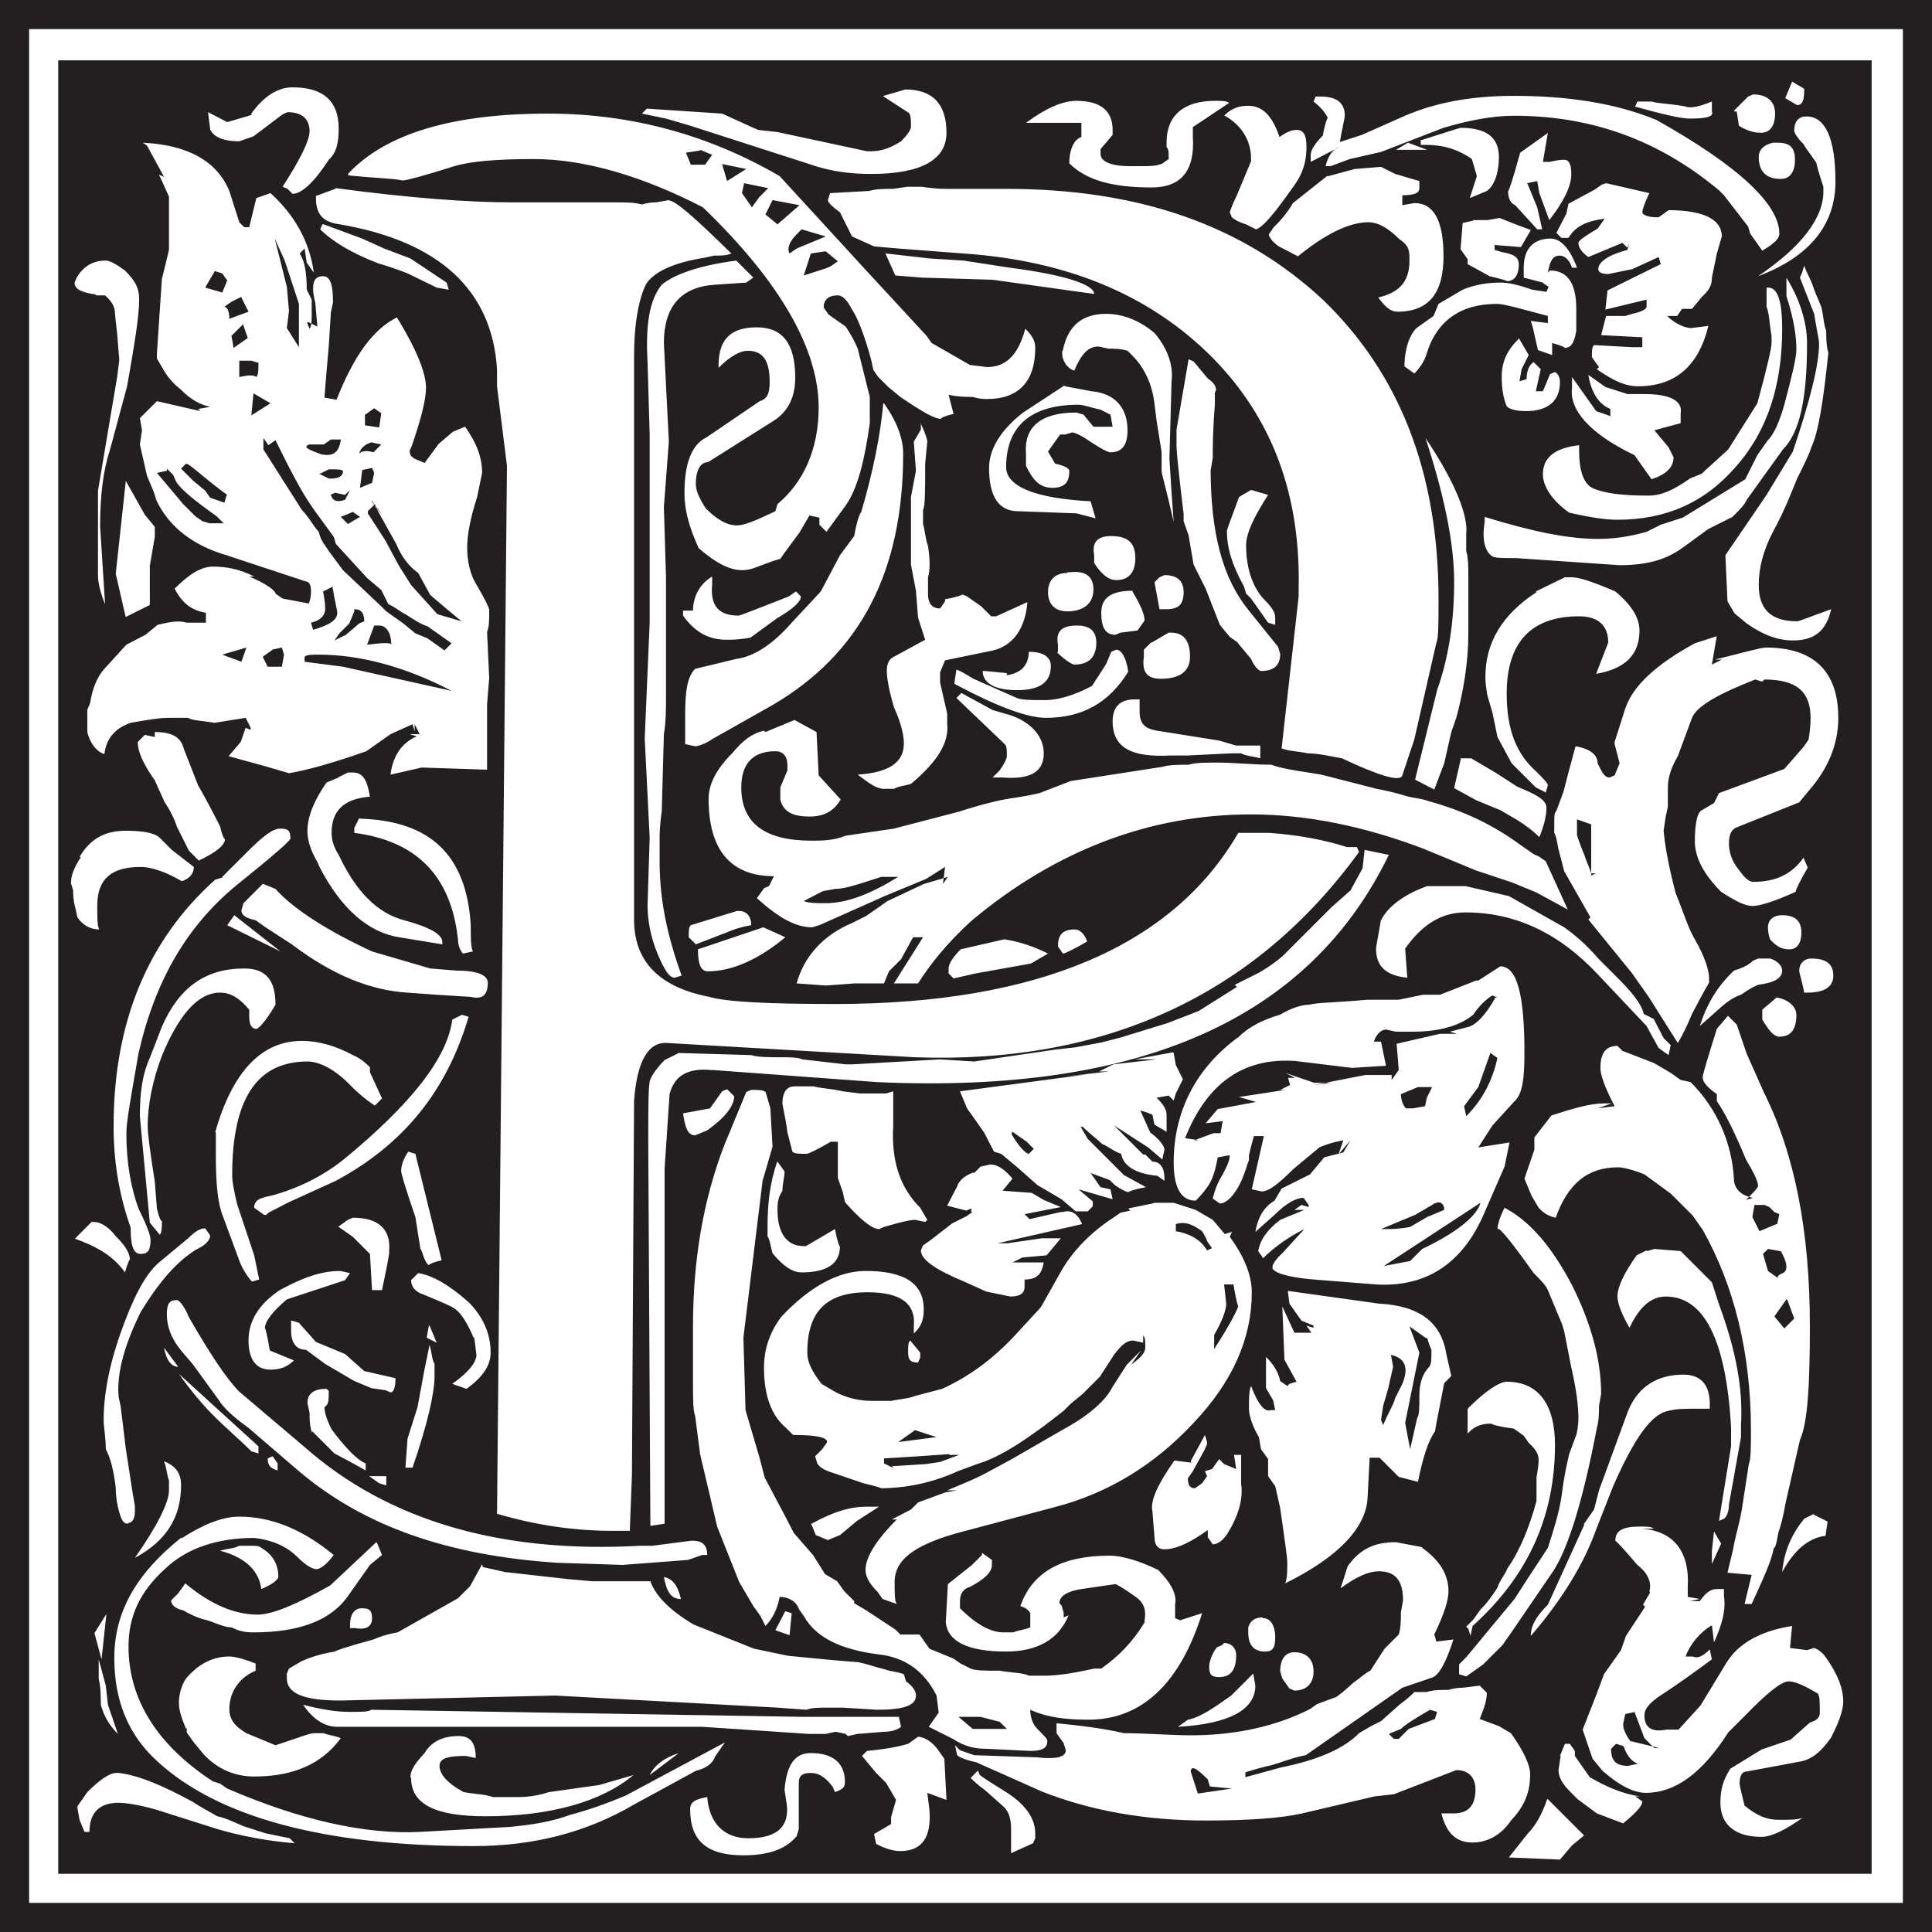 <?xml version="1.0" encoding="UTF-8"?>
<svg id="Layer_1" xmlns="http://www.w3.org/2000/svg" width="27.21" height="27.21" xmlns:xlink="http://www.w3.org/1999/xlink" viewBox="0 0 27.21 27.21">
  <defs>
    <clipPath id="clippath">
      <rect width="27.21" height="27.21" fill="none"/>
    </clipPath>
    <clipPath id="clippath-1">
      <rect y="0" width="27.21" height="27.21" fill="none"/>
    </clipPath>
  </defs>
  <g clip-path="url(#clippath)">
    <g clip-path="url(#clippath-1)">
      <path d="M16.77,24.96c0-.1.07-.07.24.1l.03.1.31.03-.48.07-.1-.31ZM22.86,24.59l-.1-.03-.07.07c0,.17.07.24.24.24l.14-.03c-.1-.03-.17-.14-.2-.24M13.81,24.18h-.31l.2.17h.48l-.1-.1-.27-.07ZM23.03,24.11l-.14.03-.03.14c0,.07.03.14.1.24l.41.1h-.07l-.14-.14-.14-.37ZM20.14,24.08c-.17.1-.34.2-.41.27l-.17.07.07.07h.07l.14-.14.37-.14.03-.1-.1-.03ZM13.37,20.48l-.44.03-.48.03v.07l.14.07-.03-.03.48-.03.2-.03.2-.07-.2.07.27-.1h-.14ZM12.89,20.14l-.24.17.54-.07-.31-.1ZM19.59,19.08l.03.17-.07.31-.07.24-.03.2.03.07c.07-.17.14-.27.17-.38l.1-.2c.1-.24.03-.37-.17-.41M20.1,18.84l.03.1.03.07c0,.14,0,.2-.03.24-.1.1-.14.24-.14.41s0,.27-.03.31l-.1.44-.07-.37.2-.99-.14-.37.24.17ZM25.17,18.3l.1.27-.14.14-.14-.17.17-.24ZM17.38,18.09h-.14l.03.27c0,.1-.07.27-.17.44v.2c.24-.37.34-.58.34-.61,0,.03-.03-.07-.07-.31M25.07,17.62l-.17-.03-.07.07.07.24.14.1s-.03-.03.07-.07c.07-.03.07-.14-.03-.31M16.56,17.24v.1c.17.03.34.1.44.27l.07-.03-.07-.1s0-.03-.07-.14c-.14-.1-.24-.14-.37-.1M25.03,17.24l.03-.14-.07-.03-.07-.07-.07-.03h-.14l-.03.17.1.2.24-.1ZM20.85,16.94l-1.36.89.37-.07.17-.17c.51-.24.78-.48.82-.65M20.34,17.04l-.24.1-.24.14s-.14.03-.31.03h-.1l.24-.1.24-.1.24-.14c.1-.07.17-.03.17.07M14.25,15.95v.03c.1.17.2.27.24.27l.07-.07-.1-.1-.2-.14ZM20.1,15.44l-.03.14-.17.03h-.1s-.07-.07-.07-.2l.24-.1h.2l-.07.14ZM21.09,14.9l-.1-.07-.17.48-.2.27.03.14c.24-.24.37-.51.44-.82M21.09,14.05l-.07-.03s-.14.07-.27.27c-.17.14-.44.24-.85.24h-.24l-.14-.03c-.07,0-.14.07-.17.17h.1l.07.34-.48.03-.82-.1h-.03c-.68-.03-1.19.31-1.5,1.09l.2.03h-.07l.27-.1h.1l.03-.17-.24.03.17-.2.54-.1-.24-.07.65-.1h-.1.03l.14-.07-.03-.1h.1l-.14-.07.41.14h.24l-.24.03.72-.14h.37v.07l.1-.14-.03-.37.61-.14h.24l-.1-.03.27-.07c.1-.03.24-.17.37-.41M12.41,12.35c-.31.1-.51.17-.65.17l-.17.03-.27.14c.07.03.17.03.31.03.31,0,.65-.14,1.02-.37h-.24ZM22.21,11.56v.2c.03.1.07.2.1.27.03.1.07.17.1.27h.07l-.07.03v.03-.75l-.2-.07ZM6.36,9.73c-.65-.34-1.29-.51-1.87-.51-.1,0-.17,0-.2.03v.07l.54.07,1.53.34ZM3.84,9.15l-.14.1.07.14h.2l.03-.17-.03-.1-.14.03ZM3.4,9.32l.07-.2-.34.1.27.1ZM5.27,8.81l-.1.27c.24-.03.34-.03.34,0,0-.17-.07-.27-.17-.27h-.07ZM4.86,8.95l.2-.17.07-.03c0-.1-.03-.17-.14-.17v.03l-.07.17-.14.14-.07.1.14-.07ZM4.69,8.26l-.14.07s.03.14.03.24-.07.17-.2.2l.03.1c.24-.07.34-.14.34-.24,0-.03-.03-.14-.07-.38M5.24,7.07l.14.17-.07-.07-.03-.07-.1.1v.03l.24.37.2.37.17.27.37.41.34.1-.24-.2-.2-.17-.17-.31c-.14-.1-.24-.24-.31-.41l-.34-.61ZM4.8,7.28l.17-.07.1.07-.17.1-.1-.1ZM4.66,6.97c.03.1.1.1.2.07l.07-.14-.07.07-.14-.03-.07.03ZM2.35,6.6v.03l-.14.03.37.44.17.17.1.07.1.03h.2l-.1-.1c-.34-.24-.54-.41-.58-.51l-.03-.07-.1-.1ZM5.1,6.63l-.03.24.17-.07.03-.14-.03-.07-.14.03ZM3.2,6.97s-.14-.1-.31-.24-.24-.2-.27-.2l-.07.07.07.07.1.1.17.14.07.1.2.07.03-.1ZM4.49,6.67l.14.07h.03c.1,0,.17-.03.17-.1,0-.03-.07-.03-.17-.03h-.03l-.14.07ZM5.37,6.26l-.14-.03c-.1.03-.17.1-.17.17,0-.03.07-.07.2-.03l.1-.1ZM3.71,6.16v.17l.54.85c.1.1.17.24.24.31.03.14.1.2.14.27l.2.27.54.51.07.07.24.17.17.14.17.07.24.17.1-.1-.34-.24c-.1-.03-.2-.1-.31-.17-.07-.03-.14-.1-.24-.14l-.1-.2-.2-.17-.44-.48-.03-.1-.27-.37c-.17-.24-.27-.44-.38-.65l-.17-.34-.1.07-.07-.1ZM4.8,6.19h-.14l-.1.07h-.2c-.1.03-.03.07.17.14.17.03.24-.03.27-.2M5.14,5.85v.14l.2.03.03-.2-.1-.07-.14.1ZM3.57,5.54l-.03.31.27-.17-.24-.14ZM3.37,5.07v.24c.14-.03.2-.03.24,0,.03-.03.03-.1.03-.2l-.1-.03h-.17ZM3.43,4.56l-.17.17.03.17.2-.14-.07-.2ZM3.4,4.18l-.14.07-.1.07s.07,0,.07.17l.03-.07-.03.07.27-.1-.1-.2ZM3.03,3.81l-.14.24.24.07.07-.17-.07-.1-.1-.03ZM4.01,3.67l-.14-.31.17.68.03.34-.03.24.17.27v-.61l-.2-.61ZM11.63,3.54l.17.14-.1.07-.07.03-.31.1.1-.31.2-.03ZM11.63,3.33l-.34-.1-.07.07c-.1.1-.14.2-.1.27l.1-.07.41-.17ZM10.88,2.82l-.1.2.17.14.31-.27-.37-.07ZM10.68,2.79l.14-.14-.34-.07-.03.14.14.2.1-.14ZM10.51,2.38l-.34-.07.07.24.27-.17ZM9.86,2.11l.17.07-.1.14h-.2l-.07-.17.2-.03ZM21.8,25.34l.17.17.1.1.1.1.14.14-.17.14-.17.2-.72-.03.27-.34c.1-.1.2-.27.27-.48M1.09,25.44l.14-.2c.17-.17.31-.27.41-.27h.03c.27.03.61.17,1.05.41.1.07.24.14.34.2.14.03.27.1.37.14l.31.1.34.07.07.07c-.37-.03-.75-.1-1.09-.2l-.85-.27c-.24-.07-.44-.1-.54-.1-.27,0-.41.14-.41.41h-.07l-.07-.17-.03-.17ZM13.77,24.93l.03.07.1.07.27.17c.27.17.41.37.41.58v.07l-.03.07-.31.14v-.34c0-.14-.03-.24-.1-.31l-.27-.24c-.1-.07-.17-.14-.2-.17l.1-.1ZM11.05,25.2c.03-.34.14-.51.37-.51.31,0,.48.14.48.41,0,.07-.03.1-.14.14l-.03-.07c-.1-.14-.2-.2-.31-.2s-.17.03-.17.14v.65l-.03.1c-.14.17-.37.27-.75.27-.51,0-.75-.2-.75-.65,0-.1.07-.14.24-.17.03.37.24.58.58.58.41,0,.58-.17.54-.48l-.03-.2ZM9.56,24.69l-.41.31c.07-.14.2-.24.41-.31M21.97,24.73l.07-.17h.07l.07.1v.07l.14.2.07.1c.24.14.48.24.71.27h-.14.07l.1.07c0,.07-.1.17-.27.31l-.37-.14-.27-.2-.1-.1c-.1-.1-.17-.2-.17-.31l.03-.2ZM12.21,24.66c.31-.03.48-.07.58-.1l.14-.1s.14,0,.27.17l.1.14.03.58-.27-.1.03.24c.03.38-.1.58-.41.58-.1,0-.2-.03-.34-.1l-.03-.14.24-.14v-.1l.07-.24-.14-.24-.14-.14-.2-.24.07-.07ZM5.78,25.03c0-.1.07-.2.2-.34.1-.17.27-.24.48-.24.17,0,.24.1.24.31l-.14-.03c-.24,0-.37.03-.37.14s.1.24.34.37c.17.03.31.03.41.07h.31c.1,0,.27,0,.48-.07l.71-.1.48-.14c-.44.37-1.16.58-2.08.58-.71,0-1.05-.17-1.05-.54M11.33,24.18h1.33l.03.14s-.07.07-.24.07l-.37.03-.14.03-.03-.03-.14-.03-.14.03h-.24l-1.5-.1h-5.14c-.17,0-.34-.1-.48-.31.27.07.48.1.65.1s.27,0,.31-.03l6.09.1ZM17.65,23.57l.03.17c0,.34-.37.54-1.09.58l.14-.1c.17-.03.37-.17.61-.34l.31-.31ZM1.39,23.37l.1.37.03.27.14.41c-.14-.14-.2-.27-.24-.41,0-.1,0-.24-.03-.37v-.27ZM2.62,24.35c-.07-.17-.1-.27-.1-.37s.03-.24.1-.34c.17-.2.37-.31.61-.31.07,0,.2.03.37.1v.1c-.24.1-.37.31-.37.54,0,.14.07.24.24.34l.41.17c.31-.1.48-.17.54-.17h.14c.07.03.14.03.24.07-.27.37-.68.54-1.22.54-.27,0-.51-.1-.71-.31l-.14-.17-.1-.14v-.07ZM18.06,23.64l-.03-.1c0-.17.07-.27.2-.27.17,0,.27.1.27.27s-.1.27-.27.27l-.07-.03-.1-.14ZM17.14,23.2l.07-.03.03-.03c.1,0,.17.07.17.17,0,.2-.07.31-.24.31-.1,0-.14-.03-.14-.14,0-.07.03-.17.1-.27M1.5,22.72l-.07.65-.1-.37.17-.27ZM17.79,22.79c.1,0,.17.1.17.27,0,.14-.03.2-.14.2-.17,0-.24-.1-.24-.27v-.07c.03-.1.1-.14.2-.14M11.05,22.69l.1.03-.03.31-.2-.07.14-.27ZM4.93,22.92v-.03c0-.17.07-.24.17-.24s.14.03.14.14-.07.17-.24.14h-.07ZM9.35,22.21c.14.03.2.14.24.31-.14,0-.2-.1-.24-.31M6.8,22.07l.31.07.89.1.34.03h.82c.07.2.27.41.61.61l.85.34.48.1.31.03.31.03.37.03c.14.03.24.07.37.1.07.03.17.03.27.07l.03.1c.1.07.14.14.14.2,0,.14-.17.2-.55.2l-.48-.03h-.2c-.14,0-.24,0-.31.03l-.41-.03-3.13-.17-3.03.07c-.51,0-.75-.1-.75-.31v-.07l.03-.07.17-.1s.2-.1.48-.14c-.03,0,.17-.07.54-.17.07-.03.17-.07.34-.1l.85-.48.17-.17.17-.31ZM3.1,21.84c.1-.03.2-.03.27-.07h.14c.1,0,.14,0,.17.03.17.1.24.24.24.41,0,.03-.07.1-.24.17-.03-.24-.2-.44-.58-.54M5.31,21.73l.07.17-.17.14-.31.44c-.24.34-.68.51-1.33.51-.07,0-.17,0-.31-.07-.1,0-.24-.07-.34-.1-.14-.03-.27-.1-.34-.14-.14-.03-.17-.1-.17-.14l.1-.1.1-.14c.37.31.71.44,1.02.44.2,0,.54-.14,1.02-.41l.65-.61ZM20.03,21.8c.24.17.37.37.37.61,0,.14-.07.34-.2.61l.03.1.24-.03c-.1.31-.2.51-.31.54l-.41.14-1.36.95c-.17.03-.34.1-.48.14-.14.03-.27.07-.37.1v.07l.51-.14c.51-.1.89-.27,1.09-.48l.17-.1.14-.07.27-.24c.1-.07.17-.14.2-.17h.17c.1-.03.2-.03.31-.03.1-.03.17-.03.2-.03l.24-.03.1.1c0,.1-.03.2-.1.37l.27.1.17.1c.17.24.27.44.27.58,0,.24-.07.44-.27.65-.14.21-.34.31-.54.31-.24,0-.37-.14-.44-.41h.17c.2,0,.31-.1.31-.34,0-.17-.1-.27-.27-.27l-.88.34-.27.03-1.02.24c-.31.07-.78.1-1.36.1-.85,0-1.63-.14-2.31-.41l-.92-.41c-.14-.03-.24-.07-.27-.1l-.03-.14.07.07.2.07.88.03c.27.03.41,0,.41-.1l-.03-.1-.1-.14v-.14c.31.03.65.07.95.14.31,0,.65.03.95.03.65,0,1.22-.14,1.67-.37l.1-.07.27-.1c.1-.07.17-.14.24-.2.1-.07.17-.14.24-.17l.2-.31.2-.2c.03-.1.03-.2.03-.31l.03-.17c0-.27-.1-.41-.34-.41-.14,0-.31.07-.54.24l.1-.31c.17-.24.37-.34.68-.34l.37.07ZM24.11,22.04v-.2l.03-.27.1.17-.14.31ZM23.23,22.41c.03-.1,0-.24-.17-.37-.17-.2-.27-.31-.31-.34,0-.14.1-.2.34-.2.1,0,.17,0,.2.03h-.17c.44.03.68.31.65.82v.14l.17.03-.14.03h.14c.07-.1.14-.17.24-.17h.1v.1c.03.2-.03.41-.14.65l-.03-.24c-.17.1-.31.27-.37.44h.1c.07.03.14,0,.24-.1l.03.14c-.27.2-.51.37-.68.48s-.27.2-.27.31c0,.17.1.24.31.2h.17l.31-.34.37-.61c.17-.27.48-.44.92-.51l-.03.31.24.03.1-.03s.1.03.17.14c.17.24.24.44.24.61,0,.14-.07.31-.17.51-.14.2-.27.31-.44.34l-.75.14c-.07,0-.1.07-.1.17,0,.03.03.14.07.31.17.14.31.2.48.2s.27,0,.34-.03c-.24.17-.44.27-.58.27-.37,0-.58-.17-.58-.48,0-.17.03-.31.14-.48l.44-.27.41-.14.27-.24c.1-.03.14-.07.14-.14,0-.14,0-.24-.03-.27-.17-.1-.31-.17-.41-.17s-.31.17-.61.48l-.24.24c-.37.58-.75.85-1.16.85-.17,0-.37-.1-.61-.31l-.14-.17-.14-.41.2-.51.1-.27.24-.34.07-.2.27-.41-.03-.03.1-.17ZM2.55,21.67c.31-.2.58-.31.82-.31.44,0,.88.17,1.33.54-.1.14-.2.2-.24.2-.07,0-.17-.07-.27-.17-.14-.14-.34-.24-.61-.27-.51,0-.95.14-1.26.44-.34.31-.51.65-.51,1.09,0,.75.41,1.39,1.19,1.9l.1.03.1.07c1.02.44,1.94.65,2.72.61l1.26-.07c.31-.03.58-.07.85-.17.27-.07.54-.17.78-.27l1.4-.75-.14.2c-.03.1-.14.17-.27.2l-.88.48c-.65.38-1.39.58-2.25.58-2.11,0-3.6-.41-4.45-1.19-.41-.37-.61-.85-.61-1.46,0-.65.31-1.19.95-1.7M25.54,21.33l.2.1-.03.2c-.24.03-.44.2-.61.51.03-.31.14-.54.31-.75l.14-.07ZM11.43,21.46c.31-.17.54-.24.78-.24h.17l-.31.2-.24.2-.17.07-.17-.07-.07-.17ZM5.44,20.78v.14l-.1-.03-.14-.1h.24ZM2.31,20.58c.17.07.24.17.24.34,0,.44-.2.78-.65,1.02.31-.44.48-.78.48-.95v-.14c-.03-.07-.03-.17-.07-.27M3.91,20.71c-.1-.03-.14-.07-.14-.17l.07-.03.07.1v.1ZM16.77,20.58l.2-.37.03.1v.03l-.03.07-.17.31-.07.1c0,.1.03.14.1.14l.1-.07.07-.1-.03-.07.1-.03.1-.14.07.07.17.07-.03-.2h.1v.41c.03.2-.03.44-.2.71-.07.1-.14.14-.2.14l-.07-.1v-.1c-.24.17-.44.27-.61.27-.1,0-.14-.07-.14-.17l-.03-.37c-.03-.14.07-.37.31-.71l.24.03h-.17.17ZM4.39,20.17c-.03-.1-.03-.2-.03-.27l-.03-.14c0-.14.1-.2.27-.2l.03.03c0,.1,0,.17-.03.2l-.03.03c0,.07.03.17.1.31.2.27.37.44.48.48v.1c-.17-.1-.31-.17-.44-.24l-.31-.31ZM20.68,19.83c.24-.24.44-.37.54-.37.44,0,.68.31.68.89,0,.99-.37,1.84-1.16,2.55l-.03.14-.03-.1-.03-.03.1-.1.1-.14c.1-.1.17-.2.24-.31.03-.1.1-.17.14-.27.17-.24.31-.58.41-.95v-.34s.03-.14.03-.24c0-.07-.03-.14-.14-.24l-.07-.1-.14-.1c-.24-.03-.34-.07-.31-.07-.14,0-.24.03-.34.14v-.34ZM22.31,21.46l.14-.2.07-.27.41-1.12c.14-.34.41-.51.78-.51.24,0,.37.14.37.41v.07h-.17c-.17,0-.31,0-.41.03-.24.04-.48.38-.78,1.06l-.24.61c-.17.48-.48.99-.92,1.5,0-.14.07-.27.24-.44l.51-1.12ZM2.52,19.35l1.12,1.02v.1l-.1-.03c-.17-.17-.34-.31-.54-.51-.14-.14-.31-.34-.48-.58M2.31,18.98l.2.27c-.1,0-.17-.1-.2-.27M6.05,18.94c.03.1.03.2.07.27v.17c0,.24-.1.68-.31,1.29h-.1l.03-.41.14-.44.1-.54.07-.34ZM12.96,19.05v.07l-.03.07c-.1,0-.14-.03-.14-.14s0-.14.03-.17l.14.17ZM6.05,18.67l.1.24-.14-.07.03-.17ZM4.11,18.6l.1.03.24.27.41.17.27.24.44.1c0,.14-.03.2-.07.2l-.07-.03-.2-.03-.24-.1-.41-.24-.27-.2c-.14,0-.21-.1-.21-.27v-.14ZM8.77,22.04l-.92-.03c-1.53-.1-2.72-.51-3.64-1.29l-.71-.61c-.24-.17-.37-.31-.41-.38l-.37-.51-.17-.2c-.14-.17-.2-.34-.2-.51,0-.14.03-.2.14-.2.03,0,.1.07.17.24.31.54.54.88.71,1.05l.92.78c1.19,1.05,2.79,1.5,4.73,1.39h.17l.54-.07h.03c.14,0,.2.07.2.2h-.07l-.2.07-.92.07ZM17.99,18.16l1.43.2c.58.03.88.27.95.71l.07.31-.1.1-.1.51-.03.17c-.1.14-.17.37-.24.71l-.27-.07-.27-.27h-.14l-.03.58c-.03.41-.41.82-1.16,1.19.03-.07.03-.17.03-.31,0-.03-.03-.27-.1-.75l-.07-.31-.1-.14v-.24l-.1-.14-.03-.17c-.1-.17-.14-.31-.14-.41,0-.14,0-.24.03-.31.1.27.2.37.27.34h.07l-.03-.14-.1-.17v-.44c.1.1.17.2.2.34l.1.07.03-.03.1-.03-.17-.31-.03-.75.17.37h.24l-.07-.1.1.03v-.03l-.17-.07-.17-.24-.03-.24h.1-.24ZM6.67,18.84c-.1-.24-.2-.37-.27-.41-.03-.03-.2-.1-.44-.2-.1-.03-.17-.1-.17-.2l.1-.1c.2.03.44.17.71.41.2.2.31.44.31.71,0,.17-.1.34-.34.51l-.2-.07c.24-.17.34-.31.34-.41l-.03-.24ZM4.15,19.15c-.1.1-.2.14-.34.14-.2,0-.31-.14-.31-.41s.14-.51.44-.71c.31-.17.58-.27.85-.27l.14.03-.07.1-.82.27c-.2.17-.31.31-.31.41,0-.03.03.07.07.31l.34.14ZM23.2,17.62l.1-.03.37.03.44.44.1.31c.24.65.34,1.19.31,1.7v.17l-.17.95c0,.1-.03.17-.07.2l-.07.03.17-1.05v-.27c-.07-1.23-.38-1.84-.92-1.84-.2,0-.37.14-.51.44-.1-.17-.17-.34-.17-.44,0-.14.1-.34.27-.58l.14-.07ZM1.8,21.46c-.07,0-.1-.07-.14-.24-.03-.14-.03-.24-.03-.27-.03-.24-.07-.41-.14-.54,0-.17-.03-.31-.03-.41,0-.34.07-.75.24-1.23.17-.48.34-.82.54-.99l.41-.34c.1-.1.17-.14.24-.14l.07.1c0,.07-.07.14-.2.2-.27.17-.51.44-.78.88-.2.41-.34.82-.31,1.19l.03.14.07.58.1.65.03.17v.07c0,.1-.03.17-.1.17M1.05,17.45l.24-.24h.03c.1,0,.21.07.31.2.14.14.2.24.2.34,0-.03-.03.03-.07.17-.17-.24-.41-.37-.72-.48M4.76,17.28l.14-.1.07-.03c.37,0,.54.17.51.48v.03l-.03.17-.07.34h-.14l-.03-.51-.24-.24-.2-.14ZM21.19,17.01c.38.2.68.58.95,1.09.27.54.41,1.05.41,1.53l-.03.17c0,.1,0,.2-.03.31-.2,1.05-.41,1.7-.61,2.01l-.58.85-.14.2-.27.27-.14.1-.1.07-.1-.03v-.14l.1-.1.68-.82.2-.31.27-.41c.1-.31.17-.54.2-.78s.07-.41.1-.54l.1-.27s.03-.1.03-.24c0-.17-.03-.41-.1-.71l-.1-.51-.03-.1-.2-.48c-.03-.07-.1-.14-.2-.24-.34-.48-.51-.68-.51-.61,0-.07.03-.17.1-.31M16.26,16.94h.27l.31.1.24.14.17.2.1-.03-.03.07c.2.27.31.54.31.78,0,.65-.27,1.26-.82,1.84-.54.58-1.19.99-1.97,1.19l-1.39.37c-.58.17-.85.37-.85.68,0,.17,0,.27.03.31l-.2-.07-.07-.1c-.1-.1-.17-.2-.17-.31,0-.17.14-.41.44-.71h-.07l.27-.14.1-.1.38-.14.17-.03h-.14c.24-.1.41-.17.54-.24l.37-.2.71-.41c.37-.2.61-.41.71-.61l.2-.31.2-.2-.14.2c.14-.1.2-.17.2-.24,0-.1,0-.14-.03-.17v.1l-.14-.03c-.1,0-.17.07-.27.2l-.2.31-.24.24-.17.14-.1.1c-.48.38-.88.65-1.22.75l-.27.1c-.37.17-.75.24-1.09.24.03,0-.07-.03-.24-.07l-.41-.14c-.1-.03-.2-.07-.24-.14l-.03-.1.1-.1.07-.1c0-.07-.17-.1-.48-.1l-.1-.1c-.2-.17-.31-.44-.31-.85,0-.24.07-.48.24-.71.41-.44.82-.65,1.19-.65.54,0,.82.17.82.54,0,.14-.03.24-.14.34v-.1c.03-.31-.17-.48-.65-.48-.58,0-.85.27-.85.85,0,.14.07.27.2.44l.17.1c.17.1.37.14.54.14h.27c.14-.03.24-.03.34-.07l.38-.1c.37-.17.71-.41,1.05-.78l.34-.37.27-.48c.17-.31.44-.58.75-.78l.1-.07.14-.03-.03-.03.34-.07ZM13.71,16.53l.1-.1.14-.03c.1,0,.2.07.31.2l-.14.17.41.03.17.1.24.1-.51.1.07.07.44-.1h.03c.1-.03.2,0,.27.17l-1.19.27h.14l.48-.07h.27l-.2.24-.34.03-.14.07h.44c-.03.17-.1.24-.27.24v.1c0,.1-.07.14-.2.14l-.34-.07-.31-.14c-.41-.17-.61-.31-.61-.44l.03-.07.1-.07.31-.24.2-.1.1-.07-.03.03v-.07l-.07.03-.27-.07.14-.27c.03-.1.14-.17.24-.2M10.95,16.36l.1.14c0,.07-.03.17-.03.27-.07.1-.07.2-.07.27,0,.34.14.51.37.51h.03l.41-.24c.03.17.07.27.07.24,0,.24-.17.37-.54.37-.14,0-.27-.1-.41-.27-.03-.1-.03-.17-.07-.24v-.14c0-.31.03-.61.14-.92M5.75,16.22l.1.03.37,1.5c-.14.03-.2.07-.17.07-.03,0-.07-.07-.1-.17l-.03-.07-.07-.44c-.14-.41-.2-.61-.2-.65,0-.07.03-.17.1-.27M11.09,15.95c-.03-.24-.07-.37-.07-.41,0-.17.07-.24.17-.24h.27c.1.03.24.03.41.07l.24.03h.37l.1-.03v.48c-.03.51.1.88.38,1.16l.1.17-.03.03-.14-.03c-.07,0-.2.03-.44.1l-.07.03c-.1,0-.27-.14-.48-.38l-.03-.14-.07-.2v-.51h-.1c-.17.1-.31.17-.34.17-.1,0-.17,0-.2-.03l-.07-.27ZM9.62,15.68l.38-.07.17-.24.07-.03.1.1c0,.14-.14.31-.38.48l-.17.07c-.1,0-.14-.1-.17-.31M10.78,15.37s.03.1.07.24l.03.54-.14.48-.27,2.21.03,1.02.2.68.07.27.27.51.14.27.27.31.17.27.17.1.1.14.14.14v.03l.17.1.41.27.07.07h.27l.14.2.34.14.1.07.14.07c.07.03.2.03.41.03.17.03.34.03.41.07h.24c.14,0,.37-.03.68-.1h.1c.24-.17.44-.37.61-.65v-.03c.03-.17-.03-.27-.14-.34-.1-.07-.2-.14-.27-.17l-.48.07c-.2.03-.31.1-.31.2l.03.03.03.1v.07l.07-.03c-.14.34-.44.51-.88.51-.54,0-.82-.14-.85-.41l.03-.54.34-.27.14-.14v-.03l.14.1v.07c0,.1-.1.2-.31.31-.1.03-.14.1-.14.2v.1c.24.24.44.34.61.34h.14c.07-.03.14-.03.24-.07v-.2s-.03-.07-.14-.1c.17-.48.58-.71,1.26-.71.17,0,.41.07.68.2.17.17.27.34.24.48v.2l.07.03.31-.1c-.31.99-.85,1.5-1.6,1.5-.31,0-.58-.03-.82-.14,0,.1.03.2.1.27.1.1.14.14.14.17,0,.1-.07.14-.24.14l-.61-.03c-.17,0-.31-.03-.48-.14l-.34-.17.14-.2-.03-.24c-.17-.34-.44-.54-.82-.58-.54-.07-.88-.24-1.05-.54l-.07-.1c-.03-.1-.14-.17-.27-.17-.03.17-.1.31-.2.41l-.07-.14-.1-.14-.2-.34-.31-.78-.24-1.02-.07-.54c-.03-.07-.03-.24-.03-.48v-.78c0-.92.14-1.77.44-2.55l.31-.75.07-.03c.1,0,.17,0,.2.03M16.53,14.83l.03.17.1.2-.1.2-.03.1-.07-.07-.17.03c.1.1.14.17.14.24v.24l-.17-.1-.03-.14-.07-.03-.1-.03.14.31c.14.1.2.2.2.24l-.03.14-.2-.17-.48-.31.41.41h.03l.1.1c.1,0,.17.07.17.24v.03l-.1-.07c-.31-.03-.48-.14-.51-.31-.1-.03-.17-.1-.27-.14-.07-.07-.17-.14-.27-.24h-.03l.1.17.51.51.31.17c-.17.03-.27.07-.24.07-.03,0-.1-.03-.2-.1l-.07-.07-.27-.1.14.2.14.03.03.14-.48-.14.2.17v.07l-.07.07h-.17l-.2-.17-.34-.2-.27-.24-.24-.2-.1-.03-.14-.27-.14-.2-.1-.14-.1-.24,1.8-.24-.31.03.61-.07h-.14l.2-.1.61-.07h-.31l.54-.1ZM3.03,15.95c.24-.85.65-1.29,1.22-1.29.24,0,.48.07.72.2.07.03.14.07.24.17v.07l.17.37-.1.1s-.17-.1-.37-.31c-.2-.2-.41-.31-.58-.31-.72,0-1.06.54-1.06,1.6,0,.1.03.24.07.41l.24.72.07.34-.1.03s-.1-.1-.17-.27l-.24-.65c-.07-.17-.1-.44-.1-.85v-.34ZM24.32,14.29l.14.14.14.41.24.54c.44.88.65,1.97.65,3.3,0,.82-.03,1.36-.14,1.6l-.2.88c-.03.17-.07.34-.1.41-.03.14-.03.2-.07.24-.03.17-.14.41-.31.78h-.1l.1-.41-.34-.03c.03-.14.07-.27.1-.44.03-.14.07-.27.1-.44l.1-.65c.03-.07.03-.24.03-.48,0-1.09-.24-2.04-.68-2.82l-.14-.2-.31-.31-.37-.27c-.17-.07-.31-.1-.37-.1-.44,0-.71.24-.88.71-.14-.03-.2-.1-.24-.14l-.1-.17-.1-.24.14-.41v-.17l.24-.31c.31-.1.54-.17.75-.17h.1l-.2.07.24-.03c-.14-.27-.2-.44-.2-.54,0-.2.07-.31.24-.31l.07.07.44.17.24.14.14.1.14.03c.37.37.58.85.61,1.36,0,.14.1.24.27.27l-.1.03c.1-.1.17-.17.17-.2,0-.07-.07-.2-.17-.37-.17-.41-.31-.68-.41-.82v-.1c-.14-.1-.2-.17-.2-.24,0-.03.07-.27.2-.68l.17-.2ZM6.5,14.29l.1.03c-.31,1.05-.92,1.8-1.87,2.31l-.68.31-.27.14-.03.03h-.03l-.14-.1c0-.1.07-.14.24-.17.37-.1.72-.27,1.02-.51.95-.78,1.46-1.43,1.53-1.97l.14-.07ZM25.03,14.05c.17.03.27.14.27.24,0,.2-.07.31-.24.31-.07,0-.14-.07-.24-.24v-.14l.2-.17ZM2.28,14.46c.24-.55.61-.82,1.16-.82.31,0,.44.17.44.51-.14.24-.24.34-.27.34-.07,0-.1-.07-.1-.17v-.1c-.14-.17-.27-.24-.41-.24-.31,0-.58.31-.82.89-.14.37-.2.71-.2.99,0,.1.03.34.1.78l.03.38c.03.14.07.2.07.17,0,.1,0,.17-.03.2l-.14-.17-.14-1.5c0-.31.03-.58.14-.82l.17-.44ZM20.82,13.81l.31-.2c.24,0,.34.41.34,1.22,0,.37-.03.58-.14.68l-.31.34-.2.31.44-.07-.07.34-.31.71c-.31.68-.82.99-1.5.95l-.88-.07c-.37-.03-.58-.1-.58-.17,0-.03.03-.1.14-.2l.31-.34c-.2.1-.41.24-.58.41l-.07-.1c.03-.17.14-.31.31-.44l.34-.14h-.14l.1-.07.1.03v-.17.14l-.07-.1c-.1,0-.24.07-.41.24l-.27.24c.03-.17.1-.34.27-.44l.1-.17.2-.1.14-.1-.14.1.2-.1.2-.24.27-.07.1-.17-.1-.03.1.03-.17.2.07-.2c-.17.03-.27.07-.34.1-.03.03-.17.14-.37.31-.2.2-.34.31-.44.31l-.14-.03.17-.75h-.14s-.03.1-.07.27v.07c-.03.07-.03.1-.07.2-.1.27-.24.41-.34.41l-.1-.07s.03-.14.1-.27c.1-.17.14-.27.14-.34l-.17.03c-.03.17-.07.31-.14.41-.07.1-.14.17-.17.2-.2,0-.31-.17-.31-.54,0-.71.31-1.33.92-1.77.14-.14.34-.24.58-.31.17-.1.31-.14.41-.14.1-.03.38-.03.82-.07h.44l.34-.07h.24l.51-.2ZM24.42,13.67c.1-.03.2-.07.27-.14l.07-.03h.17c.1.03.17.1.17.17,0,.1-.1.17-.34.2-.07.03-.14.07-.24.14-.1.03-.2.1-.31.2l-.27.24c.1-.31.24-.55.48-.78M25.41,13.98c-.03-.17-.07-.27-.07-.31,0-.1.07-.17.17-.17.2,0,.31.07.31.24s-.14.24-.37.24h-.03ZM4.08,13.4l.27.2-.07-.07-.2-.14ZM14.15,13.23c.2.03.41.1.61.2l-.24.14-.78.14-.31.07-.07-.07v-.07c0-.07.07-.17.17-.27l.61-.14ZM15.31,13.26c-.17.1-.31.17-.34.17l-.07-.1c0-.17.07-.24.24-.24.07,0,.14.07.17.17M10.75,13.06l.31.14c-.37.31-.75.48-1.09.48-.1,0-.14-.1-.14-.31l.92-.31ZM3.3,12.89l.65.51-.75-.37.1-.14ZM24.93,13.23s-.03-.07-.03-.17.07-.17.2-.17c.17,0,.27.07.27.24s-.07.24-.17.24-.17-.03-.27-.14M9.73,13.03l.65-.2h.03c.1,0,.17.07.17.2-.17.03-.27.07-.34.1l-.44.17-.1-.1c0-.1,0-.14.03-.17M19.45,12.96c.1-.2.34-.37.65-.48h.54l.61.14.78.44c.14.1.31.24.48.44l.27.27c.2.2.34.37.37.51l.14.07.14.27.1.1-.03.14-.14-.1-.17-.31-.68-.72c-.54-.58-1.16-.88-1.87-.88-.34,0-.61.17-.85.51l.03.41c-.31-.03-.44-.17-.44-.41,0-.03.03-.17.07-.41M3.71,12.45l.17.07c.24.27.71.58,1.36.88l.82.24.37.03c.31,0,.44.07.44.17,0,.17-.07.24-.24.2l-.48-.03-.41-.03c-.51-.03-1.05-.24-1.63-.68l-.37-.24-.14-.1c-.14-.03-.2-.07-.2-.14l.03-.1.27-.27ZM19.22,11.97l.34.07c-1.12,2.31-3.5,3.37-7.21,3.2l-2.31-.17h-.03c-.31-.03-.51.07-.58.34l-.07,1.05v5l-.2.03-.03-5.41c0-.51,0-.82.03-.88.03-.07.1-.17.2-.27l.2-.1,1.02.03c.1.03.24.03.41.03.14,0,.24,0,.31.03l.61.07h.1l1.23-.07.48.03,1.16-.17.27-.03.37-.07.27-.07.65-.2.44-.17.54-.34-.03-.03.34-.17c.17-.1.31-.2.41-.31l.61-.61.27-.24.17-.31.03-.27ZM3.13,12.35l.34-.34c.24-.24.37-.34.48-.34s.14.03.14.14c0,.03-.24.24-.75.65-.71.58-1.16,1.36-1.39,2.38-.1.58-.17.95-.17,1.12,0,.44.07.78.17,1.06.1.2.17.37.17.44,0,.14-.03.2-.14.2s-.14-.14-.14-.37c-.17-.48-.24-.95-.24-1.43,0-1.46.48-2.62,1.43-3.47l.1-.03ZM1.12,12.07c.14-.24.34-.37.65-.37.24,0,.41.03.48.1l.17.17.31.24c0,.1-.07.17-.17.2-.24-.14-.44-.2-.58-.2-.41,0-.61.17-.61.54,0,.17,0,.31.03.34-.14,0-.24-.07-.31-.17l-.03-.14c-.03-.1-.03-.2-.03-.24l-.03-.1c0-.1.03-.2.14-.37M5.07,11.53c.99.03,1.5.51,1.56,1.5,0,.17,0,.31.03.37l-.14.03s-.07-.07-.07-.2c-.1-.92-.61-1.39-1.46-1.5v-.07l.07-.14ZM4.76,10.95l.14-.07h.07c.14,0,.2.1.24.34-.37.03-.54.2-.54.51,0,.1.03.2.1.31.24.51.54.82.92.92.37.1.54.2.54.31v.03l-.61-.1c-.44-.07-.82-.41-1.12-.99l-.03-.07c-.1-.17-.14-.31-.14-.44,0-.2.1-.44.27-.68l.17-.07ZM20.58,10.68h.14l.34.2.31.2.07.03c.24.1.34.17.34.27s-.03.24-.1.41c-.1-.1-.2-.17-.31-.24l-.24-.14-.34-.14-.31-.17.1-.44ZM2.18,10.31c.24,0,.37.07.41.24l.2.51s.14.24.31.58c.03.14.07.2.07.17,0,.1-.14.2-.37.31l-.14-.14-.17-.34c-.03-.1-.1-.24-.17-.34l-.14-.31c-.17-.24-.24-.41-.24-.54l.1-.1.14.03v-.07ZM10.78,10.31l.41-.17.31.17.03.61.31.34c-.1.17-.24.24-.44.24-.24,0-.37-.07-.41-.24v-.17l.1-.24v-.07c0-.14-.07-.2-.17-.2-.31,0-.48.17-.48.51,0,.51.34.75.99.75.14,0,.31,0,.48-.07l.68-.1.92-.24c.31-.1.58-.17.82-.2l.17-.03.14-.03.44-.17,1.29-.2c.1-.03.24-.03.37-.03.1-.03.24-.03.41-.03.24,0,.48.03.75.03.2.07.48.1.71.14l.78.2c.17.03.31.07.41.1s.2.03.31.07c.51.14.92.34,1.29.61l.2.14.07.03.1.07.31.68-.44-.24-.34-.14-.51-.17-.75-.31c-.82-.31-1.63-.48-2.42-.48-1.43,0-2.76.51-3.94,1.5-.34.31-.58.61-.75.88h-.34l.41-.65h-.14l-.17.31-.17.17-.07.17h-.41l-.41.03-.41-.03c.1-.37.37-.68.78-.85l.2-.1.1-.07.2-.14.51-.24.34-.1-.07.1.03-.24-.27.17-.58.24-.92.41-.1.03c-.24,0-.48-.14-.78-.41l.1-.14.07-.03.07-.14c-.61,0-.92-.37-.92-1.09,0-.2.1-.41.34-.65.14-.17.27-.27.44-.31M17.75,10.68c-.1-.03-.2-.03-.27-.07h-.14l-.61.03h-.24c-.54.03-.82-.1-.82-.48,0-.2.1-.31.31-.31h.07v.17c0,.17.07.24.24.27l.88.14.24.07h.34v.17ZM13.47,9.83l.07-.07.44.24.24.07c.31.1.48.31.48.54,0,.27-.2.37-.58.34h-.14l.1-.1c.07-.1.1-.17.1-.2,0-.1,0-.14-.03-.17l-.68-.65ZM15.58,9.35l.07-.17.07-.03c.07,0,.14.1.17.31-.27.44-.65.65-1.16.65-.27,0-.71-.17-1.29-.48l.03-.2.07.03.17.1.61.27c.07.03.2.03.41.03.17,0,.41-.07.65-.2l.2-.31ZM14.49,9.18c.2,0,.31.07.31.2,0,.24-.17.34-.48.34s-.48-.1-.48-.27h.03l.31.03v-.07.1c.2-.03.31-.14.31-.34M24.18,8.95l-.07.41.14-.07h-.1c.41-.1.65-.17.72-.17.68,0,1.02.34,1.02.99,0,.37-.14.71-.41,1.02l-.14.17-.85.34c-.1.03-.14.1-.14.24,0,.1.03.24.14.37.07.1.14.17.2.17.31,0,.54-.1.71-.34l.03.07.03.07c-.1.17-.17.31-.17.34-.31.14-.51.2-.61.2s-.24-.07-.44-.2c-.24-.24-.37-.48-.37-.71s.03-.41.1-.44l.17-.1.07-.14.92-.34.27-.31.07-.1s.03-.14.03-.31c0-.37-.2-.54-.65-.54l-.1.1.07-.07-.1-.03c-.51.2-.82.37-.89.54l-.2.54c-.1.17-.14.31-.14.44v.27l-.03.14-.03.2c.03.31.1.61.17.88.1.24.17.48.27.65.14.24.2.44.2.54v.07c-.1.17-.17.31-.24.44-.07.17-.14.31-.2.41l-.41-.65-.24-.34-.61-.75.03-.03-.37-.65-.07-.27c-.03-.1-.03-.2-.07-.27v-.14c0-.1,0-.14.03-.17l.1-.27.07-.27.1-.37c.17.03.31.1.31.24.07.14.1.2.17.2l.07-.03.07-.17-.07-.27v-.03l.14-.44c.1-.34.44-.65.99-.95l.31-.1ZM16.22,9.05l.24-.14h.03c.17,0,.27.1.27.34,0,.2-.14.31-.41.31-.2,0-.27-.1-.24-.31v-.1l.1-.1ZM14.9,9.18v-.1c-.03-.17.03-.27.27-.27.17,0,.27.07.27.24,0,.2-.1.31-.31.31-.03,0-.14-.07-.24-.17M15.95,8.33c.1.17.17.31.17.41l-.1.14-.24.03-.07.03c-.14,0-.2-.1-.2-.31s.14-.31.44-.31M21.63,8.33l.41-.2h.1c.1,0,.31.07.61.2.24.2.34.38.34.55,0,.34-.2.54-.61.61l.17-.44c0-.24-.14-.37-.41-.37-.68,0-1.02.37-1.02,1.09,0,.51.14.85.41,1.09.1.1.17.17.17.2l-.03.1-.14-.07-.07-.07-.27-.27-.2-.37-.07-.34-.07-.24s-.03-.14-.03-.27c0-.48.24-.88.72-1.19M16.33,8.13l.07-.03c.17,0,.27.07.27.24s-.07.24-.24.24h-.1l-.07-.38.07-.07ZM10.03,8.13v.1c-.03.31.1.44.37.44.03,0,.27-.1.71-.27l.1-.07.07.07c0,.07-.1.17-.34.31l-.37.27s-.14.03-.31.03h-.03c-.24,0-.44-.1-.61-.34v-.07h.14c0-.2.1-.38.27-.48M15.03,8.06h.03c.24-.03.34.07.34.24,0,.2-.14.31-.37.31-.17,0-.27-.1-.27-.27s.1-.27.27-.27M15.41,7.92v-.1c-.03-.17.03-.27.24-.27.24,0,.34.1.34.31s-.1.31-.27.31c-.1,0-.2-.07-.31-.24M17.62,6.9l.24.07c-.2.31-.31.54-.31.71,0,.34.1.61.27.78.1.1.14.17.14.24v.1l-.1-.03-.24-.34-.07-.07-.03-.1c-.17-.31-.24-.54-.24-.78,0-.03.07-.2.17-.48l.17-.1ZM1.77,6.77l.27.48.14.17v.14l-.07.41v.55l-.34.17-.14-.61.14-1.29ZM20.07,6.16c.44.65.61,1.12.58,1.36v.24c.03.1.03.24.03.34v.82c0,.41-.07.82-.17,1.19l-.07.2-.1.44-.14.37-.27-.14.31-1.26c.17-.48.24-.99.24-1.53s-.14-1.22-.41-2.04M12.96,5.95c.07.14.1.24.1.27l-.03.31c0,.37,0,.61-.03.65v.2c.03.1.03.2.07.31.03.2.03.34,0,.44v.24c0,.14.07.2.17.2l.07-.1v-.03c.17-.03.27-.07.24-.07l.07.03.2.14.14.14h.07l.44-.2c-.03.37-.2.61-.48.68l-.68.14-.07.17v.14l.1.44v.14c.03.27-.14.54-.51.85-.1.03-.17.03-.24.07h-.14c-.1,0-.2-.07-.37-.2.44-.03.65-.17.65-.44,0-.1-.03-.27-.14-.51-.07-.24-.1-.41-.1-.51s.03-.17.1-.2l.44-.24-.1-.31-.03-.38-.07-.37v-.95l.07-.37-.03-.41.1-.17v-.07ZM12.45,5.68c.17.24.27.48.27.71,0,1.67-.61,2.82-1.84,3.54l-.85.48c-.1.07-.2.1-.24.1l-.14-.03v-.41c0-.34.03-.54.14-.65l.58-.14c.24-.03.51-.2.78-.51l.41-.44.27-.51.2-.27c.03-.17.07-.31.1-.34.17-.58.27-1.09.31-1.53M15,5.44l.37.07c.34.03.51.24.51.55,0,.2-.07.31-.24.31-.03,0-.1-.03-.27-.14-.14-.1-.24-.14-.27-.14l-.1.03h-.07l-.17.24.1.17c.14.03.2.07.2.1,0,.17-.07.24-.24.24s-.27-.1-.37-.31v-.17c-.03-.37.2-.58.71-.58l.1.03.14.17h.27l-.03-.17-.14-.07c-.14-.03-.24-.07-.31-.07-.68,0-1.02.31-1.02.88,0,.27.41.44,1.19.48l.07.24-.27-.07-.82-.03c-.27,0-.41-.2-.41-.61,0-.27.17-.54.48-.78l.58-.38ZM22.14,5.31l.34.48.2.07v-.1c-.17-.07-.27-.24-.31-.48l.24.17.31.1h.24c.37,0,.54.1.51.27v.14l-.37.1.2.24.07.14c0,.14-.1.24-.31.31l-.24-.34c-.65-.31-.92-.65-.88-.95v-.14ZM16.67,7.24c-.07-.58-.1-.88-.1-.95v-.24l.17-.99.07.03.2.24c.1.07.14.14.1.2v.17c-.03.37-.03.61-.03.75-.03.17-.03.2-.03.14,0,.92.17,1.56.54,2.01l.41.51.03.1c0,.17-.1.24-.27.24-.03,0-.1-.07-.14-.17l-.2-.24-.1-.07-.14-.17-.2-.51-.17-.34-.07-.41-.07-.2v-.1ZM21.39,4.76l.14.24-.1.2-.03.17.1-.03c0-.1.03-.2.1-.24l.1.1-.07.31h.1l.1-.24.07-.03s.07.03.07.14c0,.27-.17.41-.48.41-.14,0-.24-.03-.27-.07-.03-.07-.07-.2-.07-.41s.07-.37.24-.54M14.97,4.93c.07-.34.27-.51.61-.51.24,0,.48.1.68.27.17.2.27.44.24.68l-.03,1.09.03.48.03.41c-.1-.44-.17-.68-.17-.71v-.27l-.07-.44-.03-.24c-.03-.27-.14-.51-.31-.68l-.07-.07c-.1-.03-.2-.03-.27-.03l-.14-.03c-.14,0-.24.1-.34.34-.1-.03-.17-.14-.17-.24v-.03ZM24.9,4.05c.14,0,.2.2.2.58,0,.78-.2,1.43-.65,1.94-.44.51-.99.75-1.67.75-.17,0-.37-.03-.68-.1-.24-.17-.37-.37-.37-.54,0-.24.17-.37.51-.41v.07c0,.31.07.48.2.54.17.07.41.1.78.1.17,0,.34-.07.58-.24l.17-.07.03-.03.34-.31.41-.65c.14-.51.2-.78.2-.85v-.1c-.03-.17-.03-.31-.07-.41v-.27ZM25.14,3.88c.2.31.31.65.31.95,0,.78-.1,1.26-.34,1.5l-.51.71c-.03.07-.1.14-.2.24l-.34.17-.37.27c-.24.17-.51.24-.88.24l-1.46-.1c-.2,0-.31,0-.34-.03-.1-.07-.14-.24-.1-.48v-.07c.65.2,1.16.31,1.6.31.2,0,.44-.03.68-.1l.2-.1.31-.1.88-.54.17-.34.14-.2c.1-.1.17-.27.24-.51.1-.38.17-.65.17-.78,0-.17-.03-.41-.14-.75v-.27ZM25.41,3.74c.03.1.1.2.14.34l.1.24c.03.1.03.24.07.34,0,.1,0,.2.03.31-.07.68-.14,1.12-.24,1.33-.03.1-.1.24-.2.44-.07.17-.17.44-.34.75-.14.27-.2.51-.2.75,0,.34.17.51.54.51.03,0,.2-.07.48-.17-.07.31-.24.44-.54.44-.2,0-.41-.07-.65-.24l-.17-.14-.1-.17-.03-.65.58-.85.37-.61c.24-.71.37-1.22.37-1.53,0-.03-.03-.17-.07-.41l-.2-.51.03-.07.03-.1ZM10.37,3.67l.24.24-.1.07-.44.03c-.48.03-.72.31-.72.82l.07,1.39-.07.92.03.99v1.67c0,.17,0,.37-.03.54l-.03,1.09c-.03.2-.03.34-.03.37v.34c0,.51.1,1.02.31,1.6l-.1.03c-.07,0-.14-.1-.24-.34-.1-.24-.14-.48-.14-.68l.03-.95-.07-1.4.07-1.63v-2.65l-.03-1.02c-.03-.54.03-.88.2-1.09.17-.14.51-.27,1.05-.34M1.36,4.15c-.2-.03-.31-.07-.31-.17l.03-.07c.1-.17.24-.24.41-.24.07,0,.17.07.27.14.14.14.2.24.2.41,0,.24-.07.65-.17,1.22l-.24.89c-.1.31-.14.65-.14,1.09l.07,1.09c-.07-.17-.1-.31-.1-.41v-1.19l.27-1.6.03-.24-.03-.37-.03-.27c0-.1-.03-.17-.14-.27h-.14ZM12.48,3.57l.61.07.48.03.65.1c.78.1,1.19.24,1.19.37l-1.43-.2-.99-.03-.38-.03-.14-.31ZM21.73,3.98l-.27-.07v-.14c0-.27.14-.41.38-.41.14,0,.27.14.37.41h-.07c-.03-.1-.1-.17-.17-.17-.1,0-.14.07-.17.24l.03-.03c.24,0,.37.17.37.54v.31c-.03.17-.07.24-.17.24.03,0-.03-.03-.17-.07v.17l-.2-.07-.07-.31-.03-.1.24.03v-.1c-.38-.1-.61-.17-.72-.17-.51,0-.85.24-.99.71-.03.1-.1.2-.17.27l-.14-.1c0-.24.07-.44.17-.54l.24-.17.07-.17.34-.2c.17-.07.34-.1.54-.1.1,0,.24.03.44.1l.2.03.03-.07-.1-.07ZM4.56,3.16l.54.2.31.14.37.14.51.34.03.1-.17-.03-.41-.2s-.17-.07-.41-.14c-.37-.14-.65-.31-.82-.48l.03-.07ZM20.75,3.1h.2l.17-.03s.17.07.44.17l-.14.24-.37-.03v.07l.1.03c.17.03.24.07.24.17,0,.17-.07.24-.17.24.03,0-.07-.03-.24-.07l-.31-.17v-.07l-.1-.14.03-.37.14-.03ZM4.73,2.65c1.05.14,1.87.2,2.48.2h1.46c.14,0,.27,0,.37.03.1-.03.17-.03.2-.03l.17-.03c.1,0,.37.24.89.75-.07.03-.14.03-.24.03l-.14.03c-.44.07-.71.2-.82.37-.1.2-.17.54-.17,1.02v7.93c0,.58.34.95,1.06,1.09.24.07.82.1,1.77.1,2.86,0,4.76-.82,5.68-2.41h.44c.41.03.78.1,1.09.2h.14l.03.07c-1.46,2.01-3.57,2.99-6.26,2.89l-3.47-.2c-.27-.03-.44.24-.48.82l-.03,5.27-.03.78h-.24c-.51,0-1.05-.07-1.63-.24l.14-14.76-.14-1.12v-.24c-.07-1.12-.82-1.8-2.21-2.04-.24-.03-.34-.14-.34-.37v-.03l.27-.1ZM22.62,2.58l.61.14c-.07.14-.1.24-.1.27s.07.07.2.07h.03l.14-.1c.51,0,.75.14.75.37l-.07.24-.07.34c0,.1-.03.17-.14.27l-.14.17h-.14l-.07.1h-.14c.1.1.24.17.34.17l.24-.03c-.14.58-.48.85-.99.85-.17,0-.34-.07-.58-.24l.03-.03-.1-.14c0-.1,0-.14.03-.17l.54.03h.14v-.14l-.58-.03.07-.27h.27l.1-.03c.14-.03.2-.07.2-.1v-.1l-.58.14.03-.27.75-.37-.03-.1-.37.17-.34.07c-.1,0-.14-.03-.14-.07,0-.1.14-.2.41-.27l.03-.1-.03.07-.07-.07-.48.2c-.1-.07-.14-.14-.14-.2,0-.03.1-.1.27-.2l.1-.14c-.24.03-.41.1-.51.27h-.1l-.07-.07.14-.27.03-.14.37-.2.1-.07ZM12.24,2.69c.1-.03.2-.03.34-.03l.2-.03h.2s.17.03.34.03h.85c1.87,0,3.33.51,4.46,1.56,1.09,1.05,1.63,2.45,1.63,4.22,0,.34,0,.55-.03.61l-.31,1.36-.17.51c-.03.1-.34,0-.85-.24-.17-.03-.34-.07-.48-.07-.14-.03-.27-.03-.37-.07l.24-2.14v-.1c.03-1.33-.37-2.41-1.22-3.27-.88-.88-2.04-1.36-3.5-1.46l-.92-.07-.34-.03-.31-.14-.17-.34c-.1-.07-.17-.14-.17-.17l.03-.1.54-.03ZM18.71,2.48l.37-.1.37-.03.2.1.34.1v.1c0,.07-.07.1-.24.1v.14l.17-.03c.27,0,.41.24.41.75s-.2.78-.65.78c-.1,0-.17-.07-.27-.2.31-.07.44-.24.44-.51v-.07c0-.1-.03-.17-.14-.24-.17-.17-.31-.24-.44-.24-.27,0-.61.17-.99.48l-.27-.14c-.1-.07-.14-.14-.14-.17l.07-.1c.07-.07.17-.17.27-.34l.48-.38ZM20.1,2.11h-.44l.17-.1.27.1ZM2.01,2.01c.65.03,1.05.27,1.22.68l.14.44.07.07h.07l.1-.41.2-.07c.34.31.55.68.61,1.12l-.1-.14-.03-.2-.07.07c.07.1.1.27.1.51l.07.14v.17c0,.14,0,.2-.03.24l-.03-.07v-.03l.14.07-.03-.34s-.03-.1-.03-.2.03-.17.14-.17.14.14.14.37l-.03.14-.03.48-.03.34-.03.38.17.03c.24-.61.51-.99.85-1.16.27.44.41.78.41.99,0,.17-.07.44-.2.82l-.03.07c0,.07.03.1.14.14l.07.03.2-.27.2-.17.17-.07c.17.24.24.44.24.65l-.07.34c-.1.31-.14.54-.14.71s.03.37.14.54c.1.17.17.31.17.34,0,.14,0,.24-.03.31l.03.65-.03.37v.92l-.92-.03-.44.1c.03-.24.14-.44.37-.54l-.1-.03h.14l-.07-.14v.1l-.03-.1-.31.14-.34.24c-.48.17-.85.27-1.09.31l-.34-.1-.51-.14.17-.2.07-.2.07.03v-.03l-.07-.14-.44.07c-.17-.03-.31-.03-.37-.07h-.27c-.14,0-.31.03-.54.07-.2.07-.34.2-.37.44-.1-.03-.2-.14-.24-.31v-.31l-.03.07.07-.17c.03-.2.1-.37.2-.48l.31-.34.27-.14.17-.14c.14-.03.27-.07.41-.03h.27v-.14c-.2-.03-.34-.14-.44-.34.2-.2.37-.31.54-.31s.37.03.58.14h-.07c.24.1.37.2.37.24l.1.07.37.07s.03-.07.03-.17-.03-.14-.07-.14l-1.12-.37c-.48-.14-.82-.41-.99-.78l-.03-.1-.1-.24-.1-.44.03-.2-.03-.17.24-.24.61.14-.03-.03.17-.03c-.14-.03-.27-.1-.41-.24-.03-.03-.14-.1-.24-.27l-.1-.17v-.07l.07-1.05.1-.41v-.75l-.14-.31.07.03-.24-.44ZM24.97,2.01h.07c.17,0,.24.07.24.24s-.07.27-.2.27c-.2,0-.31-.1-.31-.31,0-.1.07-.17.2-.2M21.8,1.87l-.07.41h.1s.1-.03.2-.03c.07,0,.1.07.1.2,0,.17-.1.38-.31.65l-.14-.38-.03-.17-.14.03.14.34.07.31h-.07l-.31-.34c-.07-.03-.1-.1-.1-.2,0,.03.07-.17.17-.54l.38-.27ZM20.03,1.97l.44-.14.1-.03c.37,0,.54.14.54.41,0,.24-.07.41-.17.48l-.24.1.1-.31-.07-.24c-.2-.14-.41-.2-.65-.2h-.07v-.07ZM25.41,2.04c-.1-.1-.14-.17-.14-.2,0-.14.07-.2.17-.2.27,0,.41.31.41.92s-.37,1.06-1.09,1.33c.61-.41.92-.82.92-1.19v-.07c-.03-.1-.07-.2-.1-.34l-.17-.24ZM4.9,2.45c.54-.58,1.5-.85,2.82-.85,1.19,0,2.28.31,3.26.88l1.22,1.33.85.92.07.1.54.31.24.03c.27,0,.44-.17.54-.54.1.1.14.17.14.27,0,.48-.24.72-.68.72-.03,0-.1,0-.2-.03-.1,0-.2,0-.34-.03l.07.27c-.14.03-.2.07-.17.07-.1,0-.27-.1-.58-.31l-.17-.14-.14-.14-.07-.1-.03-.14c-.1-.37-.2-.61-.27-.71-.07-.14-.14-.2-.2-.2-.14,0-.2.07-.2.17l.07.1.24.17s.1.14.17.31l.17.68v.37c-.07.51-.17.92-.34,1.16l-.27.37-.1-.1v-.1l-.14-.03-.14.24-.2.27-.07.1-.1.03-.27.1s-.07.03-.17.03c-.17,0-.37-.1-.61-.31-.14-.31-.2-.54-.2-.78,0-.41.1-.68.31-.78l.75-.51c.1-.03.14-.1.14-.27,0-.31-.1-.44-.31-.44-.1,0-.24.07-.41.24v-.03c0-.37.17-.54.54-.54s.54.24.54.71c0,.27-.1.48-.31.61l-.92.58c-.1,0-.17.1-.17.31,0,.07.03.17.14.34.17.17.31.24.44.24.1,0,.27-.07.54-.2l.03-.1c.37-.31.58-.78.58-1.36,0-.82-.54-1.77-1.63-2.82-.85-.44-1.67-.68-2.38-.68-.51,0-.89.03-1.12.1-.44.14-.68.2-.71.2h-.03c-.14-.03-.37-.03-.75-.07M17.24,1.63c.1-.1.2-.14.34-.14.2,0,.34.14.44.44.1-.07.17-.1.24-.1.1,0,.14.07.14.24,0,.24-.07.41-.2.58-.24.34-.41.55-.51.58l-.14-.07c-.1-.03-.17-.07-.2-.1l-.03-.07s.03-.1.1-.24l.2-.48v-.03c0-.27-.14-.48-.37-.61M23.03,1.5l.03-.07h.2c.1.03.27.03.48.07.07.03.2,0,.37-.07v.14c.03.07-.07.1-.31.1-.14,0-.41-.07-.78-.17M16.36,2.31l.1-.07c0-.1,0-.14-.03-.17v-.07c0-.37.24-.58.68-.58.1,0,.17,0,.2.03l-.51.34v.14c.03.48-.17.71-.58.71-.55,0-.92-.1-1.16-.34,0-.2.07-.34.17-.37v-.2h-.78c.27-.2.51-.31.71-.31.34,0,.51.14.51.41v.07l-.17.2v.07c0,.1.14.17.41.17h.17c.1,0,.2,0,.27-.03M18.5,1.43l.03-.07h.07c.24,0,.34.1.34.27,0,.03-.03.14-.07.37l.31-.1.54-.24c.44-.2.95-.31,1.6-.31.75,0,1.43.1,2.01.34,1.16.65,1.73,1.19,1.73,1.6,0,.07-.07.14-.24.24l-.17-.24-.03-.1-.34-.44-.07-.07c-.85-.71-1.8-1.05-2.89-1.05-.31,0-.65.07-.99.17l-.88.34-.44.1-.27.1h-.07c.03-.14.1-.24.2-.27l-.14.07-.27.14v-.1c0-.07.07-.17.17-.27.03-.17.07-.27.07-.24,0-.03-.07-.14-.2-.24M24.42,1.56l.2-.2.07-.03c.2,0,.31.1.31.27s-.07.27-.2.27c-.1,0-.2-.03-.31-.1l-.03-.2h-.03ZM12.41,1.36l.24-.07.1-.03c.38,0,.58.2.58.61,0,.37-.34.58-1.06.58-.27,0-.51-.03-.75-.1l-1.8-.58c-.1-.03-.24-.07-.34-.1l-.34-.07.07-.07,1.06.07.44.2.07.03.27.03,1.26.27h.07c.1,0,.24-.03.41-.14.1-.1.14-.17.14-.2,0-.1,0-.17-.03-.2l-.37-.24ZM3.54,1.6c.17-.24.37-.37.58-.37.44,0,.65.2.65.58,0,.2-.03.34-.14.44-.2.31-.38.48-.51.48l-.07-.07-.07-.03c.24-.37.38-.65.38-.78,0-.17-.1-.27-.31-.27l-.07.03-.41.31-.2.07c-.24,0-.37-.07-.41-.17l-.03-.24.27.14.34-.1ZM25.14,1.39l.1-.24.17.1v.03c0,.14-.03.2-.1.2l-.17-.1ZM.82,26.39h25.54V.85H.82v25.54ZM.41.41h26.39v26.39H.41V.41ZM0,27.21h27.21V0H0v27.21Z" fill="#231f20"/>
    </g>
  </g>
</svg>